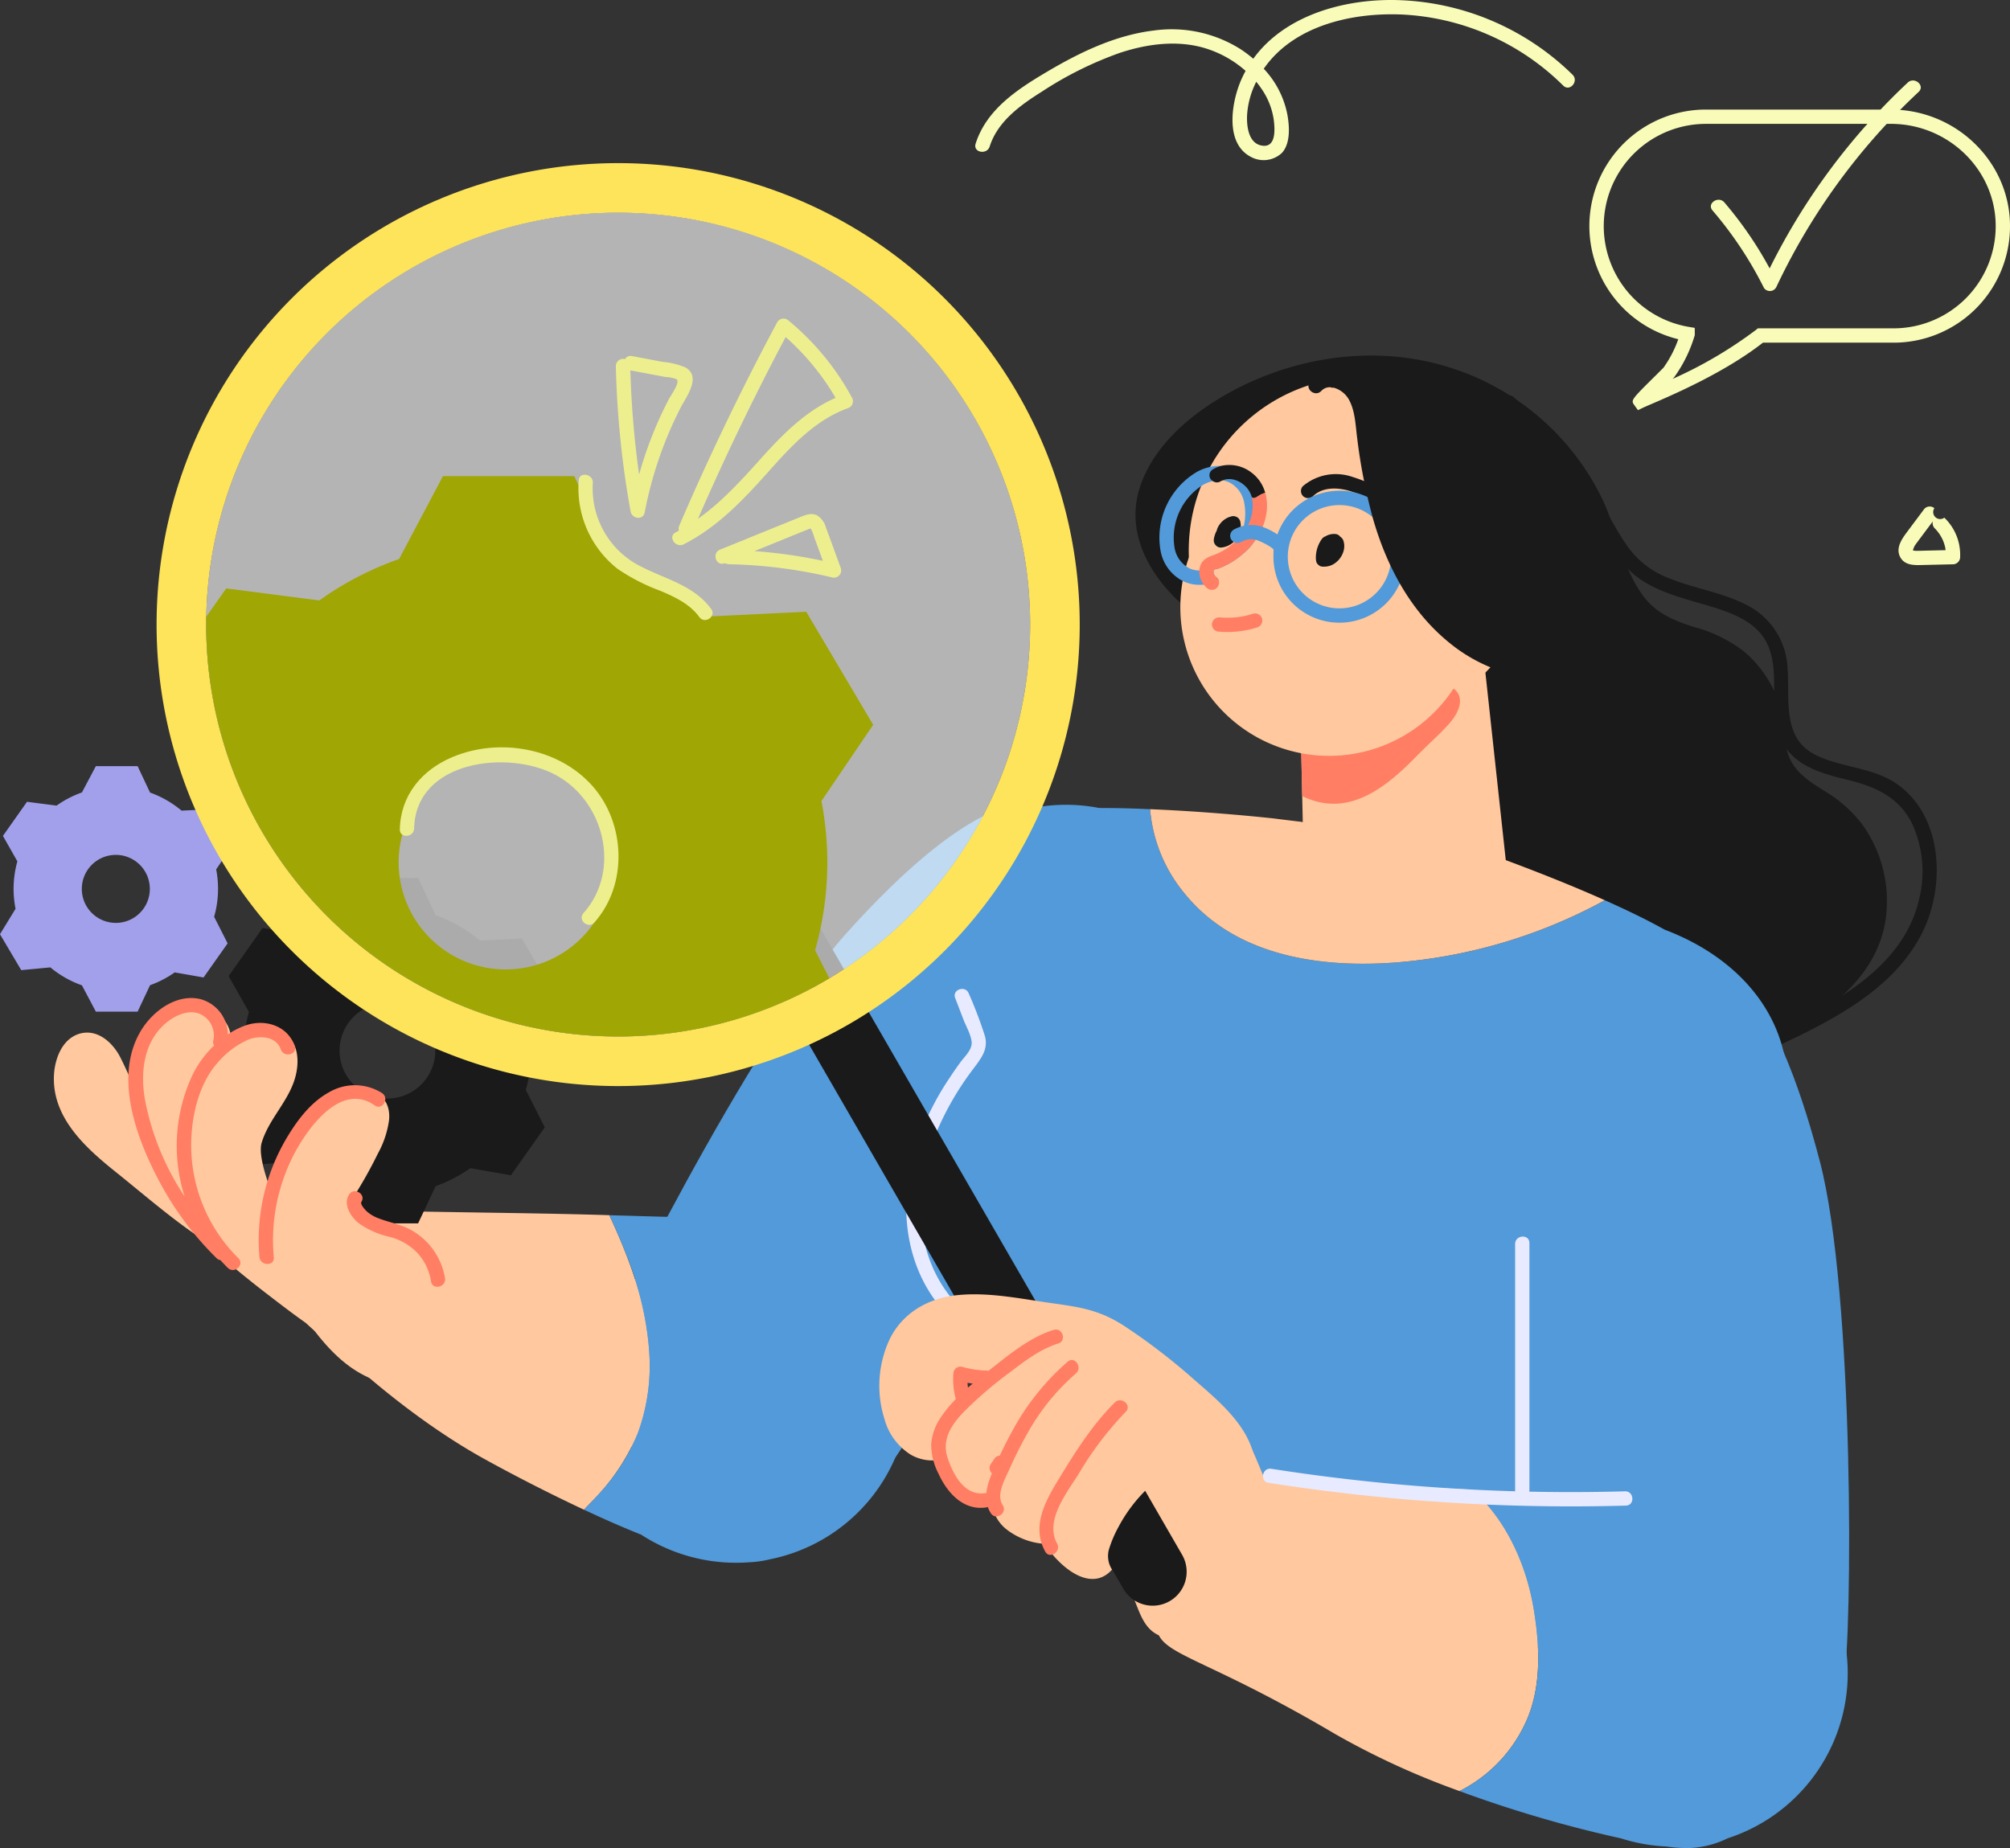 <svg xmlns="http://www.w3.org/2000/svg" width="382.78" height="352.028" viewBox="0 0 382.78 352.028">
  <rect x="0" y="0" width="382.78" height="352.028" fill="#333333" stroke="none"/>
  <g id="Grupo_68886" data-name="Grupo 68886" transform="translate(-4601.32 -692.887)">
    <path id="Trazado_115826" data-name="Trazado 115826" d="M4873.063,839.742c-.723,7.014-4.762,12.58-10.125,16.933-6.535,5.308-14.095,9.607-21.437,13.7-7.025,3.916-14.462,7.791-22.621,8.542-7.915.735-15.855-1.719-22.622-5.744-6.279-3.726-12.5-8.9-14.806-16.088-1.214-3.807-1.419-7.859-1.773-11.8-.409-4.529-.777-9.059-.955-13.6a114.343,114.343,0,0,1,.191-12.607,94.1,94.1,0,0,1,2.128-12.935,10.844,10.844,0,0,0,.286-5.323c-.586-1.965-2.36-2.646-4.106-3.328-10.22-3.991-21.6-6.7-31.244-11.932-9.723-5.269-19.088-16.238-14.821-27.911,2.471-6.781,8.188-12.075,14.178-15.813,12.771-8,29.007-10.93,43.581-6.646a48.318,48.318,0,0,1,30.236,25.693c2.756,6,3.726,13.046,7.832,18.38,2.4,3.123,5.812,4.5,9.47,5.662a26.822,26.822,0,0,1,9.441,4.6,21.759,21.759,0,0,1,5.949,7.86c1.582,3.52,1.446,7.163,2.279,10.848.886,3.956,3.942,5.894,7.163,7.914a25.535,25.535,0,0,1,7.067,6.181A24.986,24.986,0,0,1,4873.063,839.742Z" transform="translate(87.463 27.39)" fill="#1a1a1a"/>
    <path id="Trazado_115827" data-name="Trazado 115827" d="M4847.133,811.949c-4.735-3.456-10.748-3.2-15.834-5.766-6.331-3.2-4.823-10.495-5.257-16.359a14.149,14.149,0,0,0-7.971-12.251c-4.64-2.359-9.907-3.071-14.7-5.049a17,17,0,0,1-7.493-5.6c-2.345-3.177-4.032-6.819-6.168-10.135a95.983,95.983,0,0,0-15.814-18.7c-1.293-1.186-3.071.883-1.776,2.072a92.944,92.944,0,0,1,14.024,16.181c1.9,2.794,3.563,5.711,5.254,8.631a23.924,23.924,0,0,0,5.645,7.093c3.934,3.076,8.92,4.255,13.614,5.649,4.43,1.315,9.608,3.009,11.627,7.6,2.4,5.452.036,11.773,2.208,17.311,2.154,5.5,7.63,7.044,12.855,8.312,5.253,1.276,9.774,3.2,12.344,8.245a21.792,21.792,0,0,1,1.367,14.649c-3.223,13.794-18.022,20.709-29.677,26.135-1.578.735-.722,3.328.868,2.589,11.053-5.145,23.861-11.116,29.53-22.66C4856.084,831.135,4855.618,818.142,4847.133,811.949Z" transform="translate(115.701 30.462)" fill="#1a1a1a"/>
    <path id="Trazado_115828" data-name="Trazado 115828" d="M4797.809,785.2a33.046,33.046,0,1,1-12.108-45.138A33.048,33.048,0,0,1,4797.809,785.2Z" transform="translate(91.563 29.03)" fill="#ffc89e"/>
    <path id="Trazado_115829" data-name="Trazado 115829" d="M4760.034,852.391c-3.641,7.818-36.423,66.154-44.948,69.9s-49.879-18.34-47.306-27.1,32.114-66.823,49.465-86.19,28.2-24.63,34.224-25.018S4760.034,852.391,4760.034,852.391Z" transform="translate(45.061 61.874)" fill="#529ad9"/>
    <path id="Trazado_115830" data-name="Trazado 115830" d="M4670.944,860.376c-3.593,4.336-9.272,6.75-16.294,4.509-10.962-3.5-15.883-16.216-22.646-24.41a11.089,11.089,0,0,1-2.863-6.381,6.052,6.052,0,0,1,2.366-5.531,1.485,1.485,0,0,1,2.291-1.181c10.4,7.047,19.644,7.279,30.445,11.7C4674.9,843.438,4678,851.853,4670.944,860.376Z" transform="translate(18.884 91.166)" fill="#ffc89e"/>
    <path id="Trazado_115831" data-name="Trazado 115831" d="M4702.968,873.428a40.819,40.819,0,0,1-9.1,13.338c-.341.358-.721.746-1.128,1.184-6.648-3.113-13.234-6.505-18.73-9.533-14.755-8.1-27.125-20.016-27.125-20.016l-16.414-29.308c5.007,2.351,42.124,1.95,67.092,2.752,3.81,8.194,7.028,16.775,7.583,25.851A37.236,37.236,0,0,1,4702.968,873.428Z" transform="translate(19.798 92.508)" fill="#ffc89e"/>
    <path id="Trazado_115832" data-name="Trazado 115832" d="M4685.205,825.373a27.55,27.55,0,0,0-.5-5.231l4.4-6.488-5.694-9.628-7.979.381a27.371,27.371,0,0,0-8.436-4.839l-3.342-7.091h-11.186l-3.731,7.056a27.341,27.341,0,0,0-6.793,3.526l-7.926-1.021-6.449,9.14,3.868,6.823a27.405,27.405,0,0,0-.486,12.718l-4.175,6.806,5.694,9.628,7.81-.735a27.325,27.325,0,0,0,8.458,4.8l3.731,7.056h11.186l3.342-7.091a27.359,27.359,0,0,0,6.6-3.427l7.731,1.36,6.449-9.14-3.615-7.12A27.408,27.408,0,0,0,4685.205,825.373Zm-27.394,9.116a9.116,9.116,0,1,1,9.118-9.116A9.115,9.115,0,0,1,4657.811,834.489Z" transform="translate(17.288 67.639)" fill="#1a1a1a"/>
    <path id="Trazado_115833" data-name="Trazado 115833" d="M4642.843,803.174a19.677,19.677,0,0,0-.357-3.718l3.13-4.609L4641.568,788l-5.671.27a19.426,19.426,0,0,0-6-3.439l-2.372-5.039h-7.95l-2.653,5.014a19.424,19.424,0,0,0-4.827,2.505l-5.632-.725-4.585,6.495,2.751,4.848a19.494,19.494,0,0,0-.721,5.241,19.706,19.706,0,0,0,.373,3.8l-2.966,4.836,4.048,6.843,5.55-.522a19.431,19.431,0,0,0,6.009,3.414l2.653,5.014h7.95l2.372-5.039a19.362,19.362,0,0,0,4.693-2.437l5.493.967,4.584-6.495-2.569-5.059A19.515,19.515,0,0,0,4642.843,803.174Zm-19.467,6.478a6.478,6.478,0,1,1,6.479-6.478A6.476,6.476,0,0,1,4623.376,809.653Z" transform="translate(0 59.027)" fill="#a2a0eb"/>
    <path id="Trazado_115834" data-name="Trazado 115834" d="M4679.05,869.833a10.929,10.929,0,0,1-3.93,3.726,5.464,5.464,0,0,1-2.729,1.936c-4.382,1.432-8.951-1.909-12.267-4.337a51.947,51.947,0,0,1-4.694-3.944c-2.77-1.951-5.444-4.025-8.064-6.045-4.256-3.288-8.35-6.754-12.319-10.355-5.514-3.738-10.617-8.186-15.719-12.28-5.76-4.6-12.239-10.37-11.886-18.447.137-3.029,1.433-6.754,4.584-7.887,3.5-1.227,6.551,1.474,8.05,4.393,1.243,2.43,2.239,4.927,3.466,7.341a16.471,16.471,0,0,1,3.535-12.54c2.88-3.506,8.556-5.976,12.349-2.346a5.759,5.759,0,0,1,1.72,4.079c2.673-2.21,6.439-3.506,9.646-1.6,3.438,2.047,3.533,6.277,2.359,9.687-1.459,4.19-4.885,7.41-6.152,11.68-.724,2.428,1.228,7.722,2.073,9.892,1.161-2.442,1.665-7.64,3.1-9.934,2.688-4.352,5.472-8.458,10.628-9.879,4.6-1.254,8.87.6,8.474,5.5a18.338,18.338,0,0,1-2.142,6.468,83.141,83.141,0,0,1-4.762,8.46c.777,3.656,4.871,5.375,7.9,6.945,3.451,1.773,6.6,4.092,7.559,8.05C4680.727,862.151,4681.163,866.409,4679.05,869.833Z" transform="translate(4.149 77.679)" fill="#ffc89e"/>
    <path id="Trazado_115835" data-name="Trazado 115835" d="M4654.174,817.5a9.687,9.687,0,0,0-10.126-.166c-3.5,1.911-6.071,5.356-8.071,8.72a38.055,38.055,0,0,0-5.174,22.635c.152,1.729,2.881,1.832,2.729.084a35.613,35.613,0,0,1,3.891-19.719c2.579-4.885,8.871-13.751,15.331-9.222C4654.189,820.843,4655.609,818.511,4654.174,817.5Z" transform="translate(19.927 83.61)" fill="#ff7e64"/>
    <path id="Trazado_115836" data-name="Trazado 115836" d="M4638.292,811.284a14.782,14.782,0,0,0-3.459,1.74,7.079,7.079,0,0,0-5.3-6.737c-4.483-1.014-8.931,2.255-11.167,5.885-5.457,8.868-.873,20.865,3.583,29.177a60,60,0,0,0,10.714,14.288,1.346,1.346,0,0,0,.752.39c.457.507.926,1,1.416,1.484,1.254,1.223,3.25-.64,1.988-1.869a30.3,30.3,0,0,1-8.872-24.051c.376-4.6,1.8-9.645,4.92-13.155a16.441,16.441,0,0,1,5.838-4.411c2.1-.843,5.325-.693,6.2,1.84.566,1.647,3.23,1.049,2.66-.61C4646.225,811.381,4641.989,810.05,4638.292,811.284Zm-10.01,9.084a31.8,31.8,0,0,0-1.682,23.55,50.532,50.532,0,0,1-7.5-18.147c-.936-5-.487-10.644,3.343-14.379,1.694-1.651,4.512-3.209,6.923-2.324a4.454,4.454,0,0,1,2.693,5.083,1.305,1.305,0,0,0,.145.992A20.154,20.154,0,0,0,4628.282,820.368Z" transform="translate(9.884 76.891)" fill="#ff7e64"/>
    <path id="Trazado_115837" data-name="Trazado 115837" d="M4652.714,835.3c-1.915-1-4.036-1.362-6.034-2.133a6.947,6.947,0,0,1-2.242-1.333c-.334-.311-1.283-1.36-1.016-1.776.952-1.474-1.377-2.9-2.331-1.421-1.2,1.86.3,4.2,1.755,5.412a16.135,16.135,0,0,0,5.993,2.661,11.224,11.224,0,0,1,5.271,3.078,10.311,10.311,0,0,1,2.576,5.388c.281,1.738,2.938,1.115,2.662-.611A12.932,12.932,0,0,0,4652.714,835.3Z" transform="translate(26.716 91.777)" fill="#ff7e64"/>
    <path id="Trazado_115838" data-name="Trazado 115838" d="M4705.458,832.084a32.968,32.968,0,0,0-13.976-.873c-2.956-.027-8.772-.166-16.082-.39-.974-.02-1.985-.05-3.025-.089,1.158,2.482,2.249,4.989,3.231,7.534a61.384,61.384,0,0,1,4.352,18.317,37.236,37.236,0,0,1-2.178,15.732,38.332,38.332,0,0,1-7.55,11.664c-.5.568-1.027,1.127-1.551,1.674-.341.358-.721.746-1.128,1.184l2.623,1.209c2.787,1.269,5.57,2.467,8.258,3.538a33.181,33.181,0,0,0,20.531,5.264,20.164,20.164,0,0,0,4-.569,33.042,33.042,0,0,0,2.489-64.195Z" transform="translate(44.984 93.621)" fill="#529ad9"/>
    <path id="Trazado_115839" data-name="Trazado 115839" d="M4859.413,861.929c6.168-6,13.563-14.886,13.563-24.178,0-13.549-9.319-24.479-23.386-29.787-2.51-1.4-5.336-2.824-8.283-4.188-1.023-.479-2.061-.956-3.11-1.419a99.282,99.282,0,0,1-30.237,10.629c-16.647,2.947-37.836,2.537-49.571-11.653a28.909,28.909,0,0,1-6.8-16.318c-.886-.04-1.786-.082-2.688-.109-2.346-.082-4.72-.123-7.025-.123a33.034,33.034,0,0,0-29.394,56.051,43.061,43.061,0,0,0-5.959,18.463c-.506,6.344.3,13.249,4.134,18.543a18.7,18.7,0,0,0,11.794,7.21l2.982,15.438s113.756,50.322,119.61,52.4,18.966-45.845,15.171-78.251A118.514,118.514,0,0,1,4859.413,861.929Z" transform="translate(68.747 62.006)" fill="#529ad9"/>
    <path id="Trazado_115840" data-name="Trazado 115840" d="M4716.837,820.335c1.433-1.928,2.936-3.7,2.261-6.246a80.746,80.746,0,0,0-3.086-8.146c-.631-1.637-3.221-.772-2.589.868l1.577,4.1c.5,1.3,1.433,2.873,1.556,4.28.127,1.454-1.336,2.749-2.136,3.84q-1.141,1.559-2.195,3.177a52.34,52.34,0,0,0-6.772,14.508c-2.688,9.654-1.551,20.672,4.894,28.632,1.1,1.355,3.372-.158,2.265-1.525-6.74-8.322-7.114-19.816-3.518-29.564A56.06,56.06,0,0,1,4716.837,820.335Z" transform="translate(69.802 76.189)" fill="#e8eaff"/>
    <path id="Trazado_115841" data-name="Trazado 115841" d="M4818.356,802.021a99.278,99.278,0,0,1-30.237,10.629c-16.646,2.947-37.836,2.537-49.571-11.653a28.908,28.908,0,0,1-6.795-16.318c12.131.5,23.143,1.719,23.143,1.719l33.77,4.134S4804.314,795.744,4818.356,802.021Z" transform="translate(88.587 62.342)" fill="#ffc89e"/>
    <path id="Trazado_115842" data-name="Trazado 115842" d="M4773.257,859.048c-.345,8.618,2.068,75.489,7.928,82.73s52.74,6.549,54.463-2.415,2.068-74.11-4.48-99.275-13.788-34.816-18.96-37.917S4773.257,859.048,4773.257,859.048Z" transform="translate(116.754 74.144)" fill="#529ad9"/>
    <path id="Trazado_115843" data-name="Trazado 115843" d="M4803.184,906.041a27.393,27.393,0,0,1-11.148,13.14c-.626.383-1.281.75-1.936,1.078a148.664,148.664,0,0,1-23.729-10.889c-22.759-13.438-31.546-14.8-33.525-18.775s9.387-30.168,9.387-30.168c6.891.354,29.419,1.392,50.322,2.43,6.413,5.731,10.261,14.191,11.681,22.786C4805.327,892.3,4805.721,899.655,4803.184,906.041Z" transform="translate(89.173 113.789)" fill="#ffc89e"/>
    <path id="Trazado_115844" data-name="Trazado 115844" d="M4788.454,811.488l-38.955-.7-.368-16.646-.259-11.885-.055-2.142,34.807-13.1Z" transform="translate(100.177 50.35)" fill="#ffc89e"/>
    <path id="Trazado_115845" data-name="Trazado 115845" d="M4777.216,777.775c-1.882,2.154-4.121,4.065-6.112,6.112-4.68,4.776-10.669,10.246-17.942,9.128a13.477,13.477,0,0,1-4.054-1.337l-.258-11.885a42.97,42.97,0,0,0,10.341-1.855,60.154,60.154,0,0,0,12.131-5.158c1.8-1.036,4.517-3.123,6.6-1.568C4780.341,773.025,4778.731,776.041,4777.216,777.775Z" transform="translate(100.199 52.818)" fill="#ff7e64"/>
    <path id="Trazado_115846" data-name="Trazado 115846" d="M4788.044,787.375a28.325,28.325,0,1,1-10.378-38.69A28.326,28.326,0,0,1,4788.044,787.375Z" transform="translate(90.915 35.319)" fill="#ffc89e"/>
    <path id="Trazado_115847" data-name="Trazado 115847" d="M4755.806,754.774a1.529,1.529,0,0,0-.637-.813,1.231,1.231,0,0,0-.783-.479,3.1,3.1,0,0,0-1.985.415,1.534,1.534,0,0,0-.636.422,4.86,4.86,0,0,0-.437.66,6.11,6.11,0,0,0-.765,3.432c.022.116.044.23.067.346a1.011,1.011,0,0,0,.284.465,1.244,1.244,0,0,0,.748.44,3.851,3.851,0,0,0,1.509-.133,3.613,3.613,0,0,0,1.093-.561,4.3,4.3,0,0,0,1.557-2.262,3.352,3.352,0,0,0,.121-1.2A3.867,3.867,0,0,0,4755.806,754.774Z" transform="translate(101.363 41.139)" fill="#1a1a1a"/>
    <path id="Trazado_115848" data-name="Trazado 115848" d="M4743.994,752.364a1.353,1.353,0,0,0-.7-.794l-.332-.111a1.359,1.359,0,0,0-.7.045,3.6,3.6,0,0,0-1.105.485,3.9,3.9,0,0,0-.9.808,3.831,3.831,0,0,0-.607,1.008c-.05.134-.075.259-.112.388a4.968,4.968,0,0,0-.544,1.6,1.368,1.368,0,0,0,.328,1.16,1.312,1.312,0,0,0,1.1.464,4.043,4.043,0,0,0,2.831-1.619,4.59,4.59,0,0,0,.763-1.614A3.986,3.986,0,0,0,4743.994,752.364Z" transform="translate(93.494 39.764)" fill="#1a1a1a"/>
    <path id="Trazado_115849" data-name="Trazado 115849" d="M4751.681,752.4a8.1,8.1,0,0,0-4.38-6,7.222,7.222,0,0,0-2.729-.655,8.941,8.941,0,0,0-4.693,1.187,14.531,14.531,0,0,0-6.864,14.79,8.105,8.105,0,0,0,4.381,6,7.128,7.128,0,0,0,3.057.668c.273,0,.545-.014.817-.04a9.083,9.083,0,0,0,2.853-.806,1.319,1.319,0,0,0-.409-.573,1.49,1.49,0,0,1-.572-.873c-.015-.082.081-.655-.1-.45.163-.191.873-.3,1.105-.383.3-.123.6-.245.887-.381a14.892,14.892,0,0,0,3.835-2.512,8.757,8.757,0,0,0,2.81-9.974Zm-3.643,7.3a11.078,11.078,0,0,1-4.544,5.1,6.489,6.489,0,0,1-3.084.86,4.348,4.348,0,0,1-1.87-.41,5.427,5.427,0,0,1-2.851-4.065,11.846,11.846,0,0,1,5.513-11.872,6.541,6.541,0,0,1,1.813-.682,4.915,4.915,0,0,1,1.229-.165,3.842,3.842,0,0,1,.573.042,4.288,4.288,0,0,1,1.323.368,5.443,5.443,0,0,1,2.866,4.067,10.8,10.8,0,0,1-.7,6.1C4748.228,759.264,4748.134,759.483,4748.038,759.7Z" transform="translate(89.29 35.893)" fill="#529ad9"/>
    <path id="Trazado_115850" data-name="Trazado 115850" d="M4749.109,750.949a4.217,4.217,0,0,0-1.173.517c-.191.109-.369.233-.561.327-.136.069-.464.109-.382.2a2.57,2.57,0,0,0-.436-.2,4.675,4.675,0,0,0-.56-1.283c-1-1.6-3.233-2.729-5.049-1.923a1.863,1.863,0,0,0-.328.163,1.311,1.311,0,0,1-1.475-.04,1.275,1.275,0,0,1-.04-2.21,6.254,6.254,0,0,1,1.6-.683,6.876,6.876,0,0,1,5.771,1.256A7.184,7.184,0,0,1,4749.109,750.949Z" transform="translate(93.158 35.818)" fill="#1a1a1a"/>
    <path id="Trazado_115851" data-name="Trazado 115851" d="M4768.037,752.485a16.04,16.04,0,0,0-4.181-3.073,26.651,26.651,0,0,0-5.166-2.22,9.7,9.7,0,0,0-9.5,1.792,1.374,1.374,0,0,0,.147,1.924,1.4,1.4,0,0,0,1.924-.148c1.987-1.829,5.1-1.541,7.442-.715a18.973,18.973,0,0,1,7.55,4.512,1.374,1.374,0,0,0,1.924-.148A1.4,1.4,0,0,0,4768.037,752.485Z" transform="translate(100.208 36.543)" fill="#1a1a1a"/>
    <path id="Trazado_115852" data-name="Trazado 115852" d="M4750.17,752.4a12.039,12.039,0,0,1-2.566,5.978,13.609,13.609,0,0,1-1.813,1.923,14.9,14.9,0,0,1-3.835,2.512c-.287.136-.586.259-.886.381-.232.082-.942.192-1.105.383.178-.2.082.368.1.45a1.492,1.492,0,0,0,.572.873,1.32,1.32,0,0,1,.41.573,1.388,1.388,0,0,1-2.183,1.5,4.585,4.585,0,0,1-.67-.7,4.056,4.056,0,0,1-.859-2.688c.205-1.829,1.229-2.4,2.565-2.88a12.04,12.04,0,0,0,5.335-3.738,8.557,8.557,0,0,0,.887-1.214,8.143,8.143,0,0,0,1.229-6.114,2.575,2.575,0,0,1,.436.2c-.082-.1.246-.136.381-.2.192-.094.37-.218.561-.327a4.217,4.217,0,0,1,1.173-.517A9.338,9.338,0,0,1,4750.17,752.4Z" transform="translate(92.371 37.972)" fill="#ff7e64"/>
    <path id="Trazado_115853" data-name="Trazado 115853" d="M4761.644,748.554a12.578,12.578,0,0,0-11.815,8.324,13.315,13.315,0,0,0-2.41-1.281,6.776,6.776,0,0,0-5.98.411,1.372,1.372,0,0,0-.369,1.894,1.4,1.4,0,0,0,1.894.369,6.027,6.027,0,0,1,.823-.341,4.172,4.172,0,0,1,.753-.133,4.743,4.743,0,0,1,.559-.008c-.183-.01.3.047.353.055.143.025.284.057.423.094a13.688,13.688,0,0,1,2.3,1.11c.114.069.23.138.344.21-.2-.126.218.158.257.186.109.086.208.176.309.269.01.539-.013.971-.013,1.407a12.568,12.568,0,1,0,12.567-12.567Zm0,22.405a9.838,9.838,0,1,1,9.838-9.838A9.849,9.849,0,0,1,4761.644,770.959Z" transform="translate(94.759 37.808)" fill="#529ad9"/>
    <path id="Trazado_115854" data-name="Trazado 115854" d="M4796.348,775.033a41.505,41.505,0,0,1-5.4,17.861,1.407,1.407,0,0,1-1.487.735,30.806,30.806,0,0,1-13.059-6.384c-7.326-5.991-11.844-14.587-14.409-23.566a106,106,0,0,1-3-15.3c-.327-2.468-.369-5.293-1.665-7.491a4.813,4.813,0,0,0-2.812-2.114,1.159,1.159,0,0,1-.612-.082,2.2,2.2,0,0,0-1.747.71c-1.214,1.268-3.29-.505-2.074-1.788a5.136,5.136,0,0,1,3.86-1.61c5.063-3.562,12.186-1.459,17.67-.027,5.294,1.379,10.575,3.288,15,6.577a24.171,24.171,0,0,1,9.061,14.3A59.248,59.248,0,0,1,4796.348,775.033Z" transform="translate(100.784 27.956)" fill="#1a1a1a"/>
    <path id="Trazado_115855" data-name="Trazado 115855" d="M4748.288,763.395a1.392,1.392,0,0,0-1.728-.86c-.533.171-1.07.319-1.615.438-.35.069-.478.091-.6.111-.275.044-.553.082-.829.112-.555.061-1.113.094-1.671.1-.259,0-.516,0-.774-.008-.128-.005-.257-.01-.386-.018.253.015-.247-.022-.293-.027a1.4,1.4,0,0,0-1.6,1.078,1.382,1.382,0,0,0,1.078,1.6,18.912,18.912,0,0,0,7.563-.8A1.377,1.377,0,0,0,4748.288,763.395Z" transform="translate(93.354 47.258)" fill="#ff7e64"/>
    <path id="Trazado_115856" data-name="Trazado 115856" d="M4762.155,887.536a17.134,17.134,0,0,1-9.618,8.7,24.872,24.872,0,0,1-7.519,1.543c-2.264.123-4.912.232-7.04-.683-2.061-.9-3.085-2.823-3.889-4.8-1.092-2.7-2.088-5.457-3.056-8.214-.97-2.729-1.871-5.5-2.73-8.268a1.179,1.179,0,0,1-.5-.435c-5.294-7.588-2.688-19.131,5.854-23.087a16.058,16.058,0,0,1,21.217,7.694c1.134,2.156,2.007,4.421,2.963,6.66,1.022,2.428,2.278,4.734,3.356,7.136C4763.193,878.189,4764.2,882.951,4762.155,887.536Z" transform="translate(84.041 107.282)" fill="#ffc89e"/>
    <path id="Trazado_115857" data-name="Trazado 115857" d="M4759.686,929.362l-76.565-132.616,11.2-6.467L4770.885,922.9a6.466,6.466,0,0,1-11.2,6.465Z" transform="translate(55.557 66.146)" fill="#1a1a1a"/>
    <path id="Trazado_115858" data-name="Trazado 115858" d="M4772.479,871.034c-1.1-6.522-7.314-11.42-11.994-15.527a117.109,117.109,0,0,0-12.442-9.538c-4.613-3.083-8.187-3.751-13.646-4.5-6.045-.833-12.39-2.238-18.517-1.6-5.43.573-10.232,3.234-12.771,8.188a20.939,20.939,0,0,0-1.1,15.363,11.6,11.6,0,0,0,5.021,6.836,8.192,8.192,0,0,0,5.28,1.009,13.022,13.022,0,0,0,1.31,2.416c2.17,3.248,5.281,5.54,8.856,5.867a7.483,7.483,0,0,0,2.619,4.8,13.252,13.252,0,0,0,7.435,2.893c2.718,4.283,8.734,9.482,12.828,4.911a4.8,4.8,0,0,1-.615-3.753,22.162,22.162,0,0,1,1.788-4.27,28.924,28.924,0,0,1,5.524-7.368,1.4,1.4,0,0,1,1.925-.136,1.367,1.367,0,0,1,.232.259,6.974,6.974,0,0,1,1.529,1.761,11.247,11.247,0,0,0,3.288,3.424c3.151,1.788,7.313,0,9.836-2.156C4772.11,877.132,4773,874.076,4772.479,871.034Zm-55.656-11.91a5.334,5.334,0,0,1,.328-2.265,4.775,4.775,0,0,1,.926-1.911,1.421,1.421,0,0,1,1.188-.354,7.433,7.433,0,0,1,1.938.477C4719.784,856.311,4718.242,857.622,4716.823,859.123Z" transform="translate(67.733 99.717)" fill="#ffc89e"/>
    <path id="Trazado_115859" data-name="Trazado 115859" d="M4733.562,852.148c-4.016,3.983-7.1,8.735-10.038,13.536-2.726,4.453-6.089,9.639-3.224,14.856.844,1.54,3.1.007,2.264-1.523-2.422-4.413,1.934-9.763,4.154-13.341a62.972,62.972,0,0,1,8.916-11.749C4736.88,852.69,4734.8,850.915,4733.562,852.148Z" transform="translate(80.065 107.883)" fill="#ff7e64"/>
    <path id="Trazado_115860" data-name="Trazado 115860" d="M4728.707,847.467a46.9,46.9,0,0,0-10.7,13.459,79.038,79.038,0,0,0-3.744,7.825c-1.02,2.458-1.758,5.194-.212,7.595.953,1.476,3.218-.049,2.266-1.525-1.291-2,.357-4.826,1.2-6.718,1.025-2.307,2.139-4.574,3.386-6.769a42.416,42.416,0,0,1,9.328-11.6C4731.561,848.61,4730.052,846.333,4728.707,847.467Z" transform="translate(75.964 104.778)" fill="#ff7e64"/>
    <path id="Trazado_115861" data-name="Trazado 115861" d="M4730.26,843.774c-4.276,1.327-7.992,4.309-11.461,7.042s-7.357,5.7-9.878,9.39a10.54,10.54,0,0,0-1.982,5.192,12.088,12.088,0,0,0,1.394,5.773c1.635,3.594,4.7,7.059,9.047,6.421,1.73-.254,1.565-2.979-.174-2.724-3.963.583-6.093-3.558-7.15-6.728-1.166-3.489.77-6.364,3.133-8.8a75.089,75.089,0,0,1,8.52-7.33c2.892-2.2,5.91-4.559,9.421-5.649C4732.81,845.839,4731.936,843.253,4730.26,843.774Z" transform="translate(71.721 102.432)" fill="#ff7e64"/>
    <path id="Trazado_115862" data-name="Trazado 115862" d="M4716.828,858.762a1.042,1.042,0,0,0-.326-.438c-.1-.064-.2-.129-.3-.193a1.354,1.354,0,0,0-.68-.133l-.346.067a1.389,1.389,0,0,0-.6.4l-.7,1.024a1.513,1.513,0,0,0-.327.976,1.508,1.508,0,0,0,.475.949l.295.195a1.373,1.373,0,0,0,.679.131c.116-.022.231-.044.348-.067a1.391,1.391,0,0,0,.6-.4q.352-.514.705-1.024a1.037,1.037,0,0,0,.248-.462,1.231,1.231,0,0,0-.07-1.024Z" transform="translate(76.219 112.138)" fill="#ff7e64"/>
    <g id="Grupo_68885" data-name="Grupo 68885" transform="translate(4782.841 953.193)">
      <path id="Trazado_115863" data-name="Trazado 115863" d="M4715.5,848.653a4.256,4.256,0,0,1-.638-.03c-.684-.064-1.076-.113-1.468-.173a19.8,19.8,0,0,1-2.316-.507,1.368,1.368,0,0,0-1.6,1.078,14.077,14.077,0,0,0,.463,5.133,1.376,1.376,0,0,0,1.729.86,1.394,1.394,0,0,0,.859-1.728c-.049-.173-.1-.346-.138-.521-.1-.623-.177-.974-.21-1.332-.015-.148-.014-.3-.021-.443a22.372,22.372,0,0,0,3.514.386,1.372,1.372,0,0,0,.949-.474,1.363,1.363,0,0,0-1.122-2.25Z" transform="translate(-4709.421 -847.907)" fill="#ff7e64"/>
    </g>
    <path id="Trazado_115864" data-name="Trazado 115864" d="M4840.774,896.817a33.071,33.071,0,0,1-22.854,31.451,18.271,18.271,0,0,1-6.89,1.842,25.271,25.271,0,0,1-4.763-.274,33.424,33.424,0,0,1-8.638-1.542,235.575,235.575,0,0,1-27.493-7.832c-1.091-.383-2.2-.777-3.287-1.187.654-.327,1.309-.7,1.936-1.078a27.4,27.4,0,0,0,11.148-13.14c2.536-6.386,2.143-13.741,1.051-20.4-1.419-8.6-5.268-17.055-11.681-22.786,1.393.067,2.784.149,4.163.218,13.193.668,25.255,1.323,31.669,1.8.858-.067,1.718-.109,2.591-.109A33.038,33.038,0,0,1,4840.774,896.817Z" transform="translate(112.423 114.771)" fill="#529ad9"/>
    <path id="Trazado_115865" data-name="Trazado 115865" d="M4813.5,863.8a368.323,368.323,0,0,1-67.352-4.294c-1.734-.272-2.262,2.4-.523,2.678a372.18,372.18,0,0,0,68.048,4.339C4815.433,866.474,4815.249,863.75,4813.5,863.8Z" transform="translate(97.28 113.151)" fill="#e8eaff"/>
    <path id="Trazado_115866" data-name="Trazado 115866" d="M4773.151,834.563v47.054c0,1.76,2.725,1.575,2.725-.175V834.39C4775.876,832.628,4773.151,832.815,4773.151,834.563Z" transform="translate(116.705 95.268)" fill="#e8eaff"/>
    <path id="Trazado_115867" data-name="Trazado 115867" d="M4706.978,711.392a87.9,87.9,0,1,0,87.9,87.9A87.9,87.9,0,0,0,4706.978,711.392Zm0,166.354a78.456,78.456,0,1,1,78.458-78.456A78.458,78.458,0,0,1,4706.978,877.746Z" transform="translate(12.062 12.568)" fill="#fee45a"/>
    <path id="Trazado_115868" data-name="Trazado 115868" d="M4781.618,795.471a78.457,78.457,0,0,1-156.914,0c0-.505,0-1.009.014-1.5a78.457,78.457,0,0,1,156.9,1.5Z" transform="translate(15.882 16.387)" fill="#fff" opacity="0.63"/>
    <path id="Trazado_115869" data-name="Trazado 115869" d="M4742.99,820.472a62.168,62.168,0,0,0-1.12-11.692l9.853-14.518-12.744-21.532-17.848.86a60.658,60.658,0,0,0-18.857-10.821L4694.8,746.9h-25.01l-8.35,15.786a60.621,60.621,0,0,0-15.187,7.887l-17.725-2.292-3.808,5.39c-.014.492-.014,1-.014,1.5a78.468,78.468,0,0,0,118.667,67.377l-2.715-5.335A61.034,61.034,0,0,0,4742.99,820.472Zm-61.251,20.385a20.384,20.384,0,1,1,20.385-20.385A20.378,20.378,0,0,1,4681.739,840.858Z" transform="translate(15.882 36.685)" fill="#a0a603"/>
    <path id="Trazado_115870" data-name="Trazado 115870" d="M4684.386,735.441a14.291,14.291,0,0,0-4.307-1.048l-5.827-1.1a1.242,1.242,0,0,0-1.343.576,1.387,1.387,0,0,0-1.743,1.364,178.872,178.872,0,0,0,2.8,27.616c.258,1.436,2.388,1.81,2.7.175a73.992,73.992,0,0,1,6.829-19.9C4684.57,741.023,4687.537,737.222,4684.386,735.441Zm-3.118,6.047q-1.053,2.013-1.98,4.089a76.268,76.268,0,0,0-3.695,10.283,179.344,179.344,0,0,1-1.664-19.853l4.567.865q1.059.2,2.118.4a6.482,6.482,0,0,1,2.109.422C4683.482,738.275,4681.638,740.774,4681.268,741.488Z" transform="translate(47.436 27.423)" fill="#edef8f"/>
    <path id="Trazado_115871" data-name="Trazado 115871" d="M4711.748,744.022a49.689,49.689,0,0,0-12.117-14.676,1.386,1.386,0,0,0-2.119.443q-10.138,18.946-18.63,38.707a1.291,1.291,0,0,0-.047.908c-.21.113-.406.24-.619.349-1.56.8-.022,3.054,1.524,2.264,6.426-3.283,11.219-8.329,15.964-13.642,4.392-4.922,8.975-10.008,15.345-12.3A1.387,1.387,0,0,0,4711.748,744.022Zm-17.109,11.45c-3.841,4.268-7.58,8.431-12.184,11.689q7.687-17.624,16.7-34.62a47.569,47.569,0,0,1,9.514,11.583C4703.063,746.581,4698.7,750.957,4694.639,755.473Z" transform="translate(51.784 24.545)" fill="#edef8f"/>
    <path id="Trazado_115872" data-name="Trazado 115872" d="M4706.333,761.515c-.937-2.562-1.861-5.126-2.812-7.682a4.024,4.024,0,0,0-1.659-2.354c-1.153-.608-2.331-.084-3.429.363l-15.1,6.129c-1.62.658-.759,3.249.869,2.588a3.209,3.209,0,0,0,.839.193,92.7,92.7,0,0,1,19.739,2.536A1.374,1.374,0,0,0,4706.333,761.515Zm-9.355-6.144q1.55-.627,3.1-1.258c.456-.183.456-.267.686.129a9.275,9.275,0,0,1,.533,1.443q.809,2.214,1.618,4.423a95.441,95.441,0,0,0-13.039-1.852Z" transform="translate(55.112 39.607)" fill="#edef8f"/>
    <path id="Trazado_115873" data-name="Trazado 115873" d="M4683.414,785.1c-6.475-7.383-17.875-9.334-26.774-5.566-5.812,2.462-9.836,7.288-9.976,13.756-.039,1.76,2.685,1.57,2.724-.175.28-13,17.927-15.029,26.936-10.208,9.294,4.974,12.579,18.2,5.318,26.339-1.169,1.308.9,3.09,2.072,1.777C4690.108,803.85,4689.664,792.222,4683.414,785.1Z" transform="translate(30.797 57.574)" fill="#edef8f"/>
    <path id="Trazado_115874" data-name="Trazado 115874" d="M4692.2,772.321c-3.508-4.829-9.54-5.855-14.444-8.673a16.62,16.62,0,0,1-8.1-15.312c.128-1.733-2.548-2.274-2.678-.522a19.482,19.482,0,0,0,7.464,16.9,37.848,37.848,0,0,0,8.144,4.164c2.748,1.175,5.549,2.487,7.354,4.97C4690.969,775.262,4693.237,773.744,4692.2,772.321Z" transform="translate(44.558 36.574)" fill="#edef8f"/>
    <path id="Trazado_115875" data-name="Trazado 115875" d="M4790.814,762.569l-.665-.927c-.7-.979-.7-.979,4.166-5.793.71-.709,1.264-1.253,1.356-1.35a21.684,21.684,0,0,0,2.828-5.442,22.186,22.186,0,0,1,5.24-43.741h35.23c12.362,0,22.543,9.827,22.7,21.9a22.178,22.178,0,0,1-22.146,22.5h-24.907c-7.182,5.625-16.963,9.848-21.186,11.669-.723.309-1.265.544-1.586.694Zm12.926-54.53a19.475,19.475,0,0,0-3.244,38.671l1.139.188.006,1.369a26.319,26.319,0,0,1-3.932,8.045c-.022.029-.137.138-.31.316a81.311,81.311,0,0,0,15.887-9.34l.373-.3h25.862a19.463,19.463,0,0,0,19.423-19.739c-.138-10.594-9.1-19.213-19.974-19.213Z" transform="translate(122.43 8.442)" fill="#f9fcb9"/>
    <path id="Trazado_115876" data-name="Trazado 115876" d="M4832.854,702.411a123.8,123.8,0,0,0-26.306,35.4,72.039,72.039,0,0,0-8.623-12.567c-1.13-1.317-3.4.191-2.263,1.523a72.16,72.16,0,0,1,9.8,14.76,1.373,1.373,0,0,0,2.36-.168,121.854,121.854,0,0,1,27.1-37.167C4836.208,702.992,4834.128,701.22,4832.854,702.411Z" transform="translate(131.78 6.2)" fill="#f9fcb9"/>
    <path id="Trazado_115877" data-name="Trazado 115877" d="M4825.678,707.122a49.605,49.605,0,0,0-32.544-14.189c-10.262-.467-22.081,2.593-28.263,11.146a23.376,23.376,0,0,0-2.32-1.758,24.57,24.57,0,0,0-16.608-3.622c-7.337.88-14.139,4.173-20.424,7.9-5.6,3.32-11.454,7.145-13.524,13.662-.531,1.674,2.152,2.181,2.68.524,1.513-4.771,5.852-7.877,9.9-10.421a68.955,68.955,0,0,1,14.955-7.43c5.091-1.671,10.74-2.441,15.967-.925a20.708,20.708,0,0,1,7.914,4.378,21.221,21.221,0,0,0-.971,2.017c-1.715,4.127-2.982,11.751,1.935,14.342a5.078,5.078,0,0,0,5.949-.732c1.667-1.818,1.442-5.078,1.036-7.325a17.655,17.655,0,0,0-4.492-8.708c5.654-8.184,16.677-10.708,26.169-10.335a46.8,46.8,0,0,1,30.862,13.548C4825.146,710.43,4826.922,708.356,4825.678,707.122Zm-59.336,13.465c-2.451-.537-2.754-3.828-2.645-5.86a16.244,16.244,0,0,1,1.74-6.263q.541.655,1.016,1.358a13.787,13.787,0,0,1,2.327,5.953C4769.015,717.668,4769.209,721.215,4766.342,720.587Z" transform="translate(75.12)" fill="#f9fcb9"/>
    <path id="Trazado_115878" data-name="Trazado 115878" d="M4825.359,752.47a1.33,1.33,0,0,1-1.9-1.805,1.382,1.382,0,0,0-1.926.146l-3.241,4.337c-.985,1.32-2.221,3.039-1.378,4.745.9,1.819,2.979,1.62,4.69,1.58l5.493-.126a1.4,1.4,0,0,0,1.274-1.449A9.8,9.8,0,0,0,4825.359,752.47Zm-5.382,6.312a2.8,2.8,0,0,1-.6-.076,3.606,3.606,0,0,1,.325-.863c.24-.363.348-.505.455-.646.219-.294.438-.588.656-.882l2.353-3.147a1.409,1.409,0,0,0,.412,1.374,7.492,7.492,0,0,1,1.59,2.426q.148.388.259.788c.037.133.07.267.1.4.051.3.054.4.066.5q-1.657.038-3.307.077C4821.519,758.749,4820.748,758.784,4819.978,758.782Z" transform="translate(146.236 39.025)" fill="#f9fcb9"/>
  </g>
</svg>

